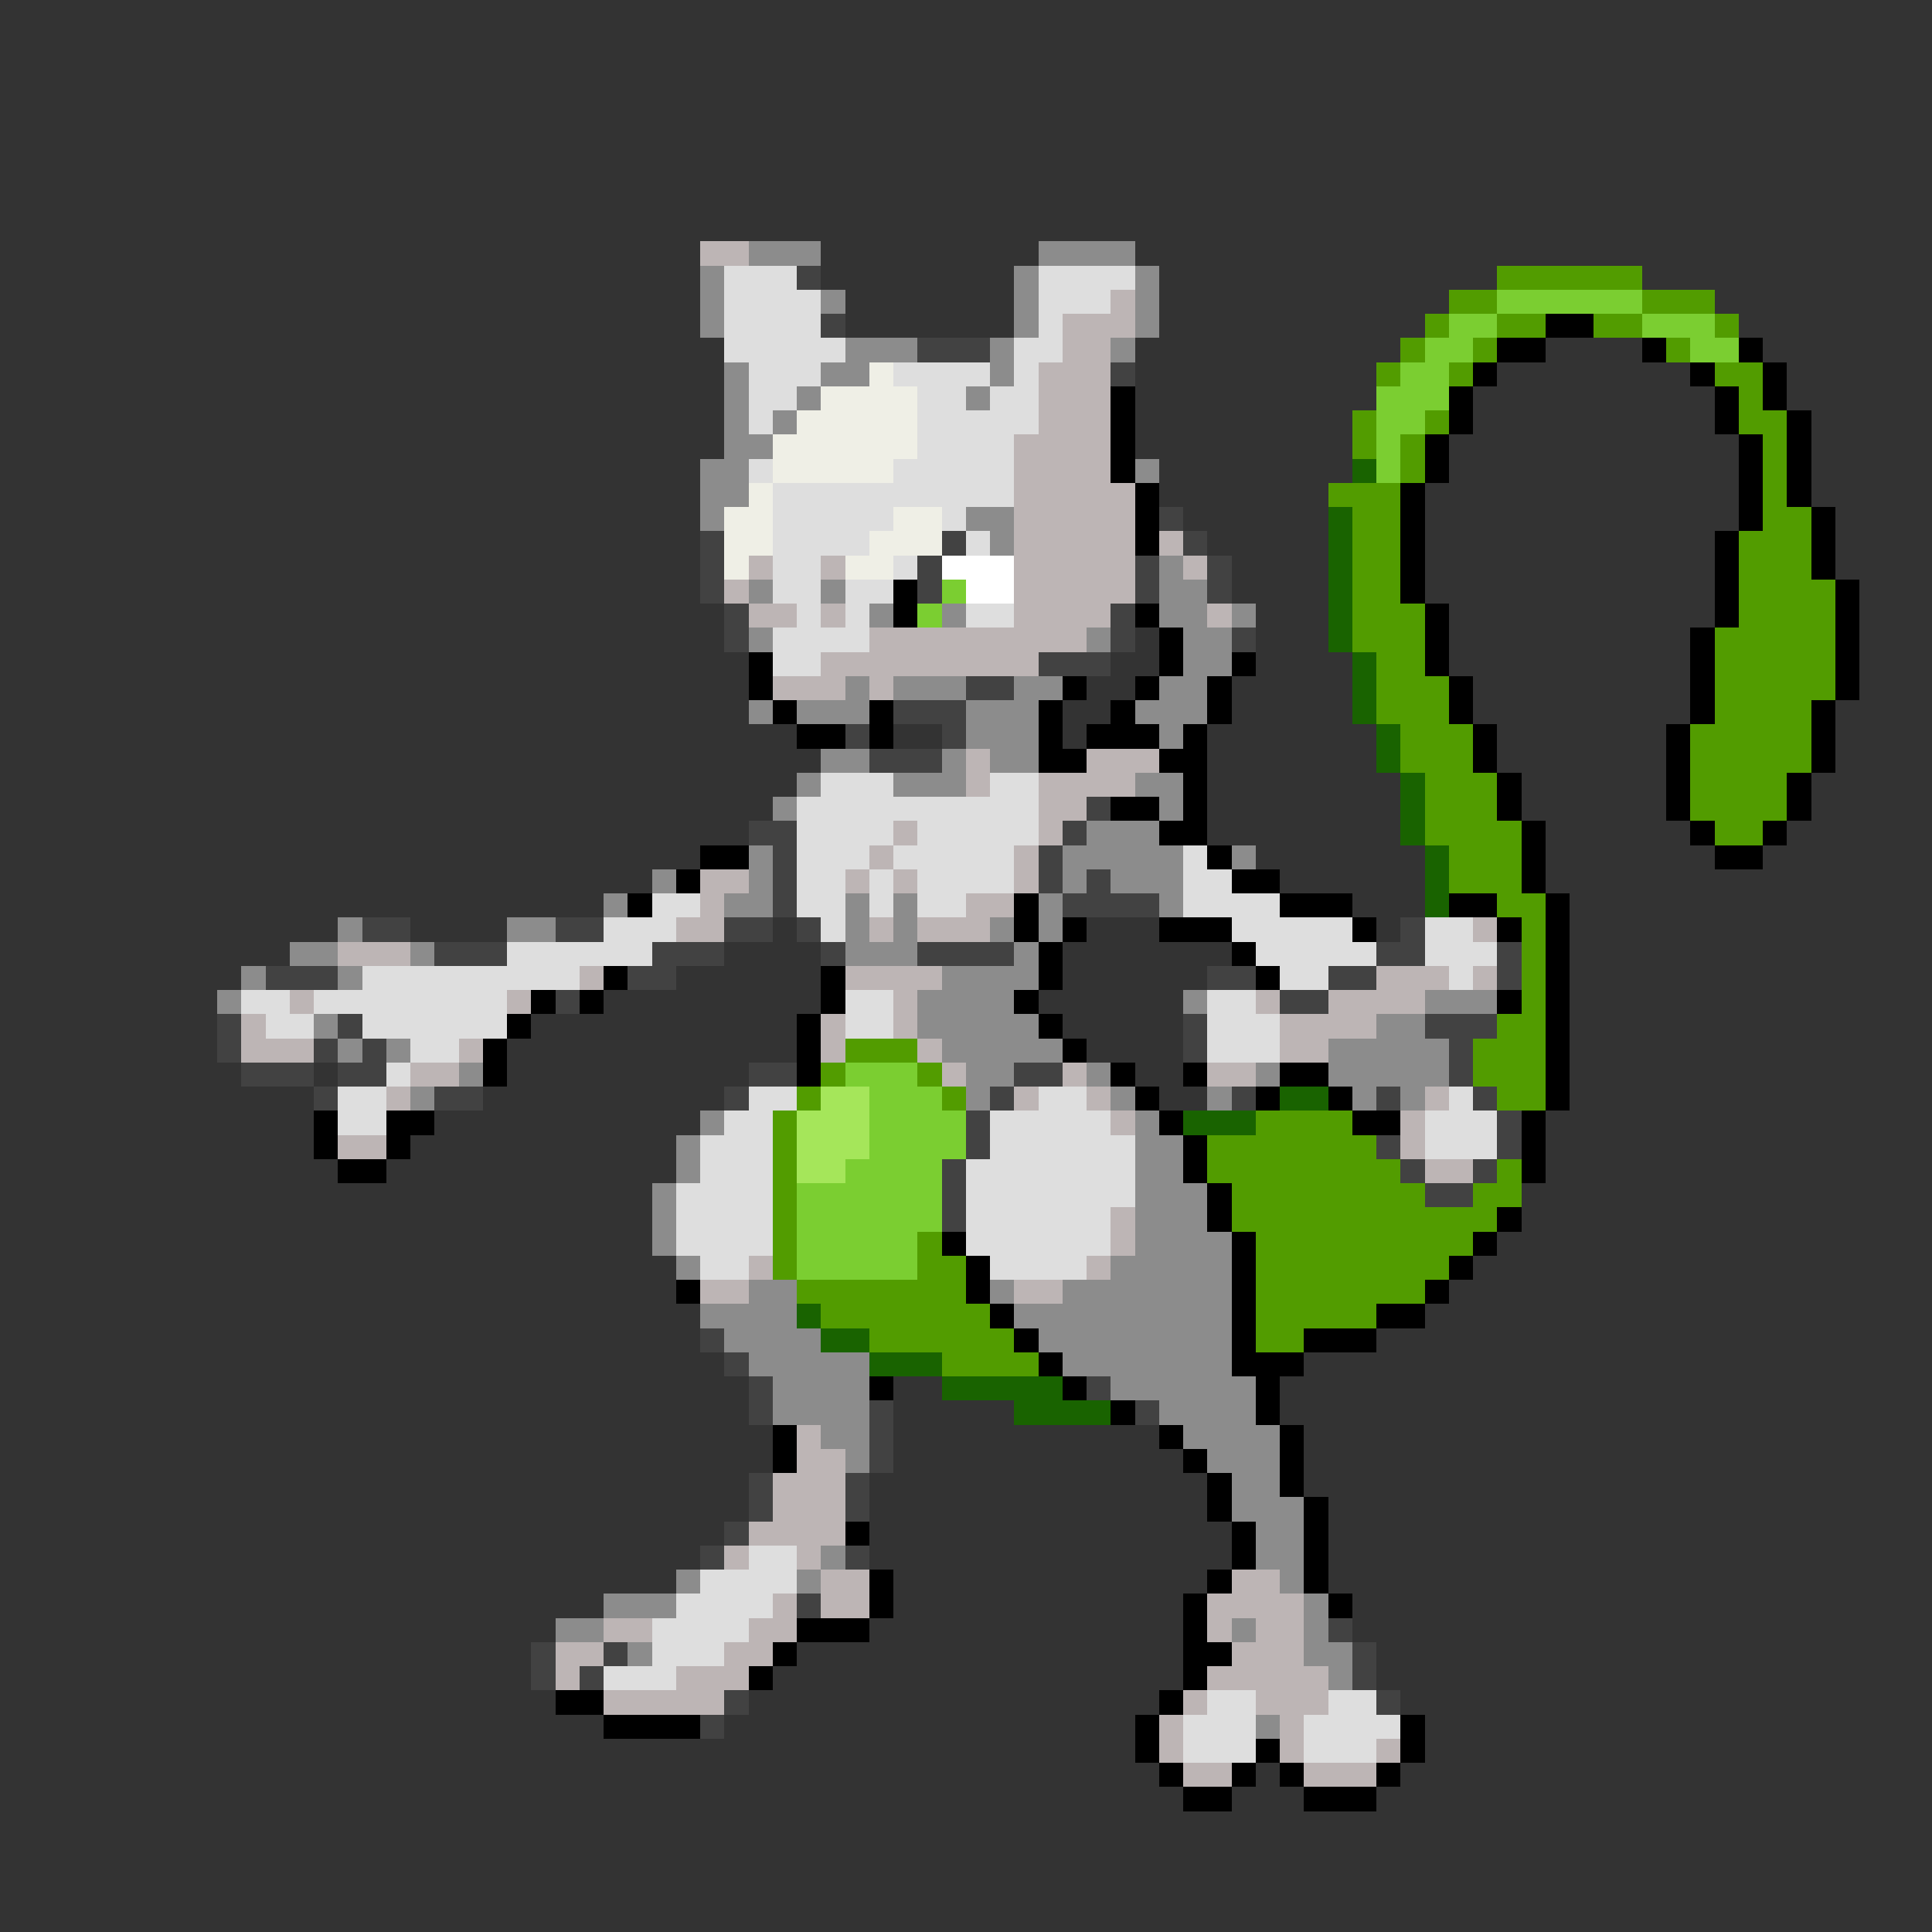 <svg xmlns="http://www.w3.org/2000/svg" viewBox="0 -0.5 80 80" shape-rendering="crispEdges">
<rect x="0" y="-0.5" width="80" height="80" fill="#333333" stroke="none"/>
<path stroke="#bdb5b5" d="M29 10h2M46 12h1M44 13h3M44 14h2M43 15h3M43 16h3M43 17h3M42 18h4M42 19h4M42 20h5M42 21h5M42 22h5M48 22h1M31 23h1M34 23h1M42 23h5M49 23h1M30 24h1M42 24h5M31 25h2M34 25h1M42 25h4M50 25h1M36 26h9M34 27h9M32 28h3M36 28h1M40 31h1M45 31h3M40 32h1M43 32h4M43 33h2M37 34h1M43 34h1M36 35h1M42 35h1M29 36h2M35 36h1M37 36h1M42 36h1M29 37h1M40 37h2M28 38h2M36 38h1M38 38h3M61 38h1M14 39h3M24 40h1M35 40h4M57 40h3M61 40h1M12 41h1M21 41h1M37 41h1M52 41h1M55 41h4M10 42h1M34 42h1M37 42h1M53 42h4M10 43h3M19 43h1M34 43h1M38 43h1M53 43h2M17 44h2M39 44h1M44 44h1M50 44h2M16 45h1M42 45h1M45 45h1M59 45h1M46 46h1M58 46h1M14 47h2M58 47h1M59 48h2M46 50h1M46 51h1M31 52h1M45 52h1M29 53h2M42 53h2M33 59h1M33 60h2M32 61h3M32 62h3M31 63h4M30 64h1M33 64h1M34 65h2M51 65h2M32 66h1M34 66h2M50 66h4M25 67h2M31 67h2M50 67h1M52 67h2M23 68h2M30 68h2M51 68h3M23 69h1M28 69h3M50 69h5M25 70h5M49 70h1M52 70h3M48 71h1M53 71h1M48 72h1M53 72h1M57 72h1M49 73h2M54 73h3" />
<path stroke="#8c8c8c" d="M31 10h3M43 10h4M29 11h1M42 11h1M47 11h1M29 12h1M34 12h1M42 12h1M47 12h1M29 13h1M42 13h1M47 13h1M35 14h3M41 14h1M46 14h1M30 15h1M34 15h2M41 15h1M30 16h1M33 16h1M40 16h1M30 17h1M32 17h1M30 18h2M29 19h2M47 19h1M29 20h2M29 21h1M40 21h2M41 22h1M48 23h1M31 24h1M34 24h1M48 24h2M36 25h1M39 25h1M48 25h2M51 25h1M31 26h1M45 26h1M49 26h2M49 27h2M35 28h1M37 28h3M42 28h2M48 28h2M31 29h1M33 29h3M40 29h3M47 29h3M40 30h3M48 30h1M34 31h2M39 31h1M41 31h2M33 32h1M37 32h3M47 32h2M32 33h1M48 33h1M45 34h3M31 35h1M44 35h5M51 35h1M27 36h1M31 36h1M44 36h1M46 36h3M25 37h1M30 37h2M35 37h1M37 37h1M43 37h1M48 37h1M14 38h1M21 38h2M35 38h1M37 38h1M41 38h1M43 38h1M12 39h2M17 39h1M35 39h3M42 39h1M10 40h1M14 40h1M39 40h4M9 41h1M38 41h4M49 41h1M59 41h3M13 42h1M38 42h5M57 42h2M14 43h1M16 43h1M39 43h5M55 43h5M19 44h1M40 44h2M45 44h1M52 44h1M55 44h5M17 45h1M40 45h1M46 45h1M50 45h1M56 45h1M58 45h1M29 46h1M47 46h1M28 47h1M47 47h2M28 48h1M47 48h2M27 49h1M47 49h3M27 50h1M47 50h3M27 51h1M47 51h4M28 52h1M46 52h5M31 53h2M41 53h1M44 53h7M29 54h4M42 54h9M30 55h4M43 55h8M31 56h5M44 56h7M32 57h4M46 57h6M32 58h4M48 58h4M34 59h2M49 59h4M35 60h1M50 60h3M51 61h2M51 62h3M52 63h2M34 64h1M52 64h2M28 65h1M33 65h1M53 65h1M25 66h3M54 66h1M23 67h2M51 67h1M54 67h1M26 68h1M54 68h2M55 69h1M52 71h1" />
<path stroke="#dedede" d="M30 11h3M43 11h4M30 12h4M43 12h3M30 13h4M43 13h1M30 14h5M42 14h2M31 15h3M37 15h4M42 15h1M31 16h2M38 16h2M41 16h2M31 17h1M38 17h5M38 18h4M31 19h1M37 19h5M32 20h10M32 21h5M39 21h1M32 22h4M40 22h1M32 23h2M37 23h1M32 24h2M35 24h2M33 25h1M35 25h1M40 25h2M32 26h4M32 27h2M34 32h3M41 32h2M33 33h10M33 34h4M38 34h5M33 35h3M37 35h5M49 35h1M33 36h2M36 36h1M38 36h4M49 36h2M27 37h2M33 37h2M36 37h1M38 37h2M49 37h4M25 38h3M34 38h1M51 38h5M59 38h2M21 39h6M52 39h5M59 39h3M15 40h9M53 40h2M60 40h1M10 41h2M13 41h8M35 41h2M50 41h2M11 42h2M15 42h6M35 42h2M50 42h3M17 43h2M50 43h3M16 44h1M14 45h2M31 45h2M43 45h2M60 45h1M14 46h2M30 46h2M41 46h5M59 46h3M29 47h3M41 47h6M59 47h3M29 48h3M40 48h7M28 49h4M40 49h7M28 50h4M40 50h6M28 51h4M40 51h6M29 52h2M41 52h4M31 64h2M29 65h4M28 66h4M27 67h4M27 68h3M25 69h3M50 70h2M55 70h2M49 71h3M54 71h4M49 72h3M54 72h3" />
<path stroke="#424242" d="M33 11h1M34 13h1M38 14h3M46 15h1M48 21h1M29 22h1M39 22h1M49 22h1M29 23h1M38 23h1M47 23h1M50 23h1M29 24h1M38 24h1M47 24h1M50 24h1M30 25h1M46 25h1M30 26h1M46 26h1M51 26h1M43 27h3M40 28h2M37 29h3M35 30h1M39 30h1M36 31h3M45 33h1M31 34h2M44 34h1M32 35h1M43 35h1M32 36h1M43 36h1M45 36h1M32 37h1M44 37h4M15 38h2M23 38h2M30 38h2M33 38h1M58 38h1M18 39h3M27 39h3M34 39h1M38 39h4M57 39h2M62 39h1M11 40h3M26 40h2M50 40h2M55 40h2M62 40h1M23 41h1M53 41h2M9 42h1M14 42h1M49 42h1M59 42h3M9 43h1M13 43h1M15 43h1M49 43h1M60 43h1M10 44h3M14 44h2M31 44h2M42 44h2M60 44h1M13 45h1M18 45h2M30 45h1M41 45h1M51 45h1M57 45h1M61 45h1M40 46h1M62 46h1M40 47h1M57 47h1M62 47h1M39 48h1M58 48h1M61 48h1M39 49h1M59 49h2M39 50h1M29 55h1M30 56h1M31 57h1M45 57h1M31 58h1M36 58h1M47 58h1M36 59h1M36 60h1M31 61h1M35 61h1M31 62h1M35 62h1M30 63h1M29 64h1M35 64h1M33 66h1M55 67h1M22 68h1M25 68h1M56 68h1M22 69h1M24 69h1M56 69h1M30 70h1M57 70h1M29 71h1" />
<path stroke="#529c00" d="M62 11h6M60 12h2M68 12h3M59 13h1M62 13h2M66 13h2M71 13h1M58 14h1M61 14h1M69 14h1M57 15h1M60 15h1M71 15h2M72 16h1M56 17h1M59 17h1M72 17h2M56 18h1M58 18h1M73 18h1M58 19h1M73 19h1M55 20h3M73 20h1M56 21h2M73 21h2M56 22h2M72 22h3M56 23h2M72 23h3M56 24h2M72 24h4M56 25h3M72 25h4M56 26h3M71 26h5M57 27h2M71 27h5M57 28h3M71 28h5M57 29h3M71 29h4M58 30h3M70 30h5M58 31h3M70 31h5M59 32h3M70 32h4M59 33h3M70 33h4M59 34h4M71 34h2M60 35h3M60 36h3M62 37h2M63 38h1M63 39h1M63 40h1M63 41h1M62 42h2M35 43h3M61 43h3M34 44h1M38 44h1M61 44h3M33 45h1M39 45h1M62 45h2M32 46h1M52 46h4M32 47h1M50 47h7M32 48h1M50 48h8M62 48h1M32 49h1M51 49h8M61 49h2M32 50h1M51 50h11M32 51h1M38 51h1M52 51h9M32 52h1M38 52h2M52 52h8M33 53h7M52 53h7M34 54h7M52 54h5M36 55h6M52 55h2M39 56h4" />
<path stroke="#7bce31" d="M62 12h6M60 13h2M68 13h3M59 14h2M70 14h2M58 15h2M57 16h3M57 17h2M57 18h1M57 19h1M39 24h1M38 25h1M35 44h3M36 45h3M36 46h4M36 47h4M35 48h4M33 49h6M33 50h6M33 51h5M33 52h5" />
<path stroke="#000000" d="M64 13h2M62 14h2M68 14h1M72 14h1M61 15h1M70 15h1M73 15h1M46 16h1M60 16h1M71 16h1M73 16h1M46 17h1M60 17h1M71 17h1M74 17h1M46 18h1M59 18h1M72 18h1M74 18h1M46 19h1M59 19h1M72 19h1M74 19h1M47 20h1M58 20h1M72 20h1M74 20h1M47 21h1M58 21h1M72 21h1M75 21h1M47 22h1M58 22h1M71 22h1M75 22h1M58 23h1M71 23h1M75 23h1M37 24h1M58 24h1M71 24h1M76 24h1M37 25h1M47 25h1M59 25h1M71 25h1M76 25h1M48 26h1M59 26h1M70 26h1M76 26h1M31 27h1M48 27h1M51 27h1M59 27h1M70 27h1M76 27h1M31 28h1M44 28h1M47 28h1M50 28h1M60 28h1M70 28h1M76 28h1M32 29h1M36 29h1M43 29h1M46 29h1M50 29h1M60 29h1M70 29h1M75 29h1M33 30h2M36 30h1M43 30h1M45 30h3M49 30h1M61 30h1M69 30h1M75 30h1M43 31h2M48 31h2M61 31h1M69 31h1M75 31h1M49 32h1M62 32h1M69 32h1M74 32h1M46 33h2M49 33h1M62 33h1M69 33h1M74 33h1M48 34h2M63 34h1M70 34h1M73 34h1M29 35h2M50 35h1M63 35h1M71 35h2M28 36h1M51 36h2M63 36h1M26 37h1M42 37h1M53 37h3M60 37h2M64 37h1M42 38h1M44 38h1M48 38h3M56 38h1M62 38h1M64 38h1M43 39h1M51 39h1M64 39h1M25 40h1M34 40h1M43 40h1M52 40h1M64 40h1M22 41h1M24 41h1M34 41h1M42 41h1M62 41h1M64 41h1M21 42h1M33 42h1M43 42h1M64 42h1M20 43h1M33 43h1M44 43h1M64 43h1M20 44h1M33 44h1M46 44h1M49 44h1M53 44h2M64 44h1M47 45h1M52 45h1M55 45h1M64 45h1M13 46h1M16 46h2M48 46h1M56 46h2M63 46h1M13 47h1M16 47h1M49 47h1M63 47h1M14 48h2M49 48h1M63 48h1M50 49h1M50 50h1M62 50h1M39 51h1M51 51h1M61 51h1M40 52h1M51 52h1M60 52h1M28 53h1M40 53h1M51 53h1M59 53h1M41 54h1M51 54h1M57 54h2M42 55h1M51 55h1M54 55h3M43 56h1M51 56h3M36 57h1M44 57h1M52 57h1M46 58h1M52 58h1M32 59h1M48 59h1M53 59h1M32 60h1M49 60h1M53 60h1M50 61h1M53 61h1M50 62h1M54 62h1M35 63h1M51 63h1M54 63h1M51 64h1M54 64h1M36 65h1M50 65h1M54 65h1M36 66h1M49 66h1M55 66h1M33 67h3M49 67h1M32 68h1M49 68h2M31 69h1M49 69h1M23 70h2M48 70h1M25 71h4M47 71h1M58 71h1M47 72h1M52 72h1M58 72h1M48 73h1M51 73h1M53 73h1M57 73h1M49 74h2M54 74h3" />
<path stroke="#efefe6" d="M36 15h1M34 16h4M33 17h5M32 18h6M32 19h5M31 20h1M30 21h2M37 21h2M30 22h2M36 22h3M30 23h1M35 23h2" />
<path stroke="#196300" d="M56 19h1M55 21h1M55 22h1M55 23h1M55 24h1M55 25h1M55 26h1M56 27h1M56 28h1M56 29h1M57 30h1M57 31h1M58 32h1M58 33h1M58 34h1M59 35h1M59 36h1M59 37h1M53 45h2M49 46h3M33 54h1M34 55h2M36 56h3M39 57h5M42 58h4" />
<path stroke="#ffffff" d="M39 23h3M40 24h2" />
<path stroke="#a5e65a" d="M34 45h2M33 46h3M33 47h3M33 48h2" />
</svg>